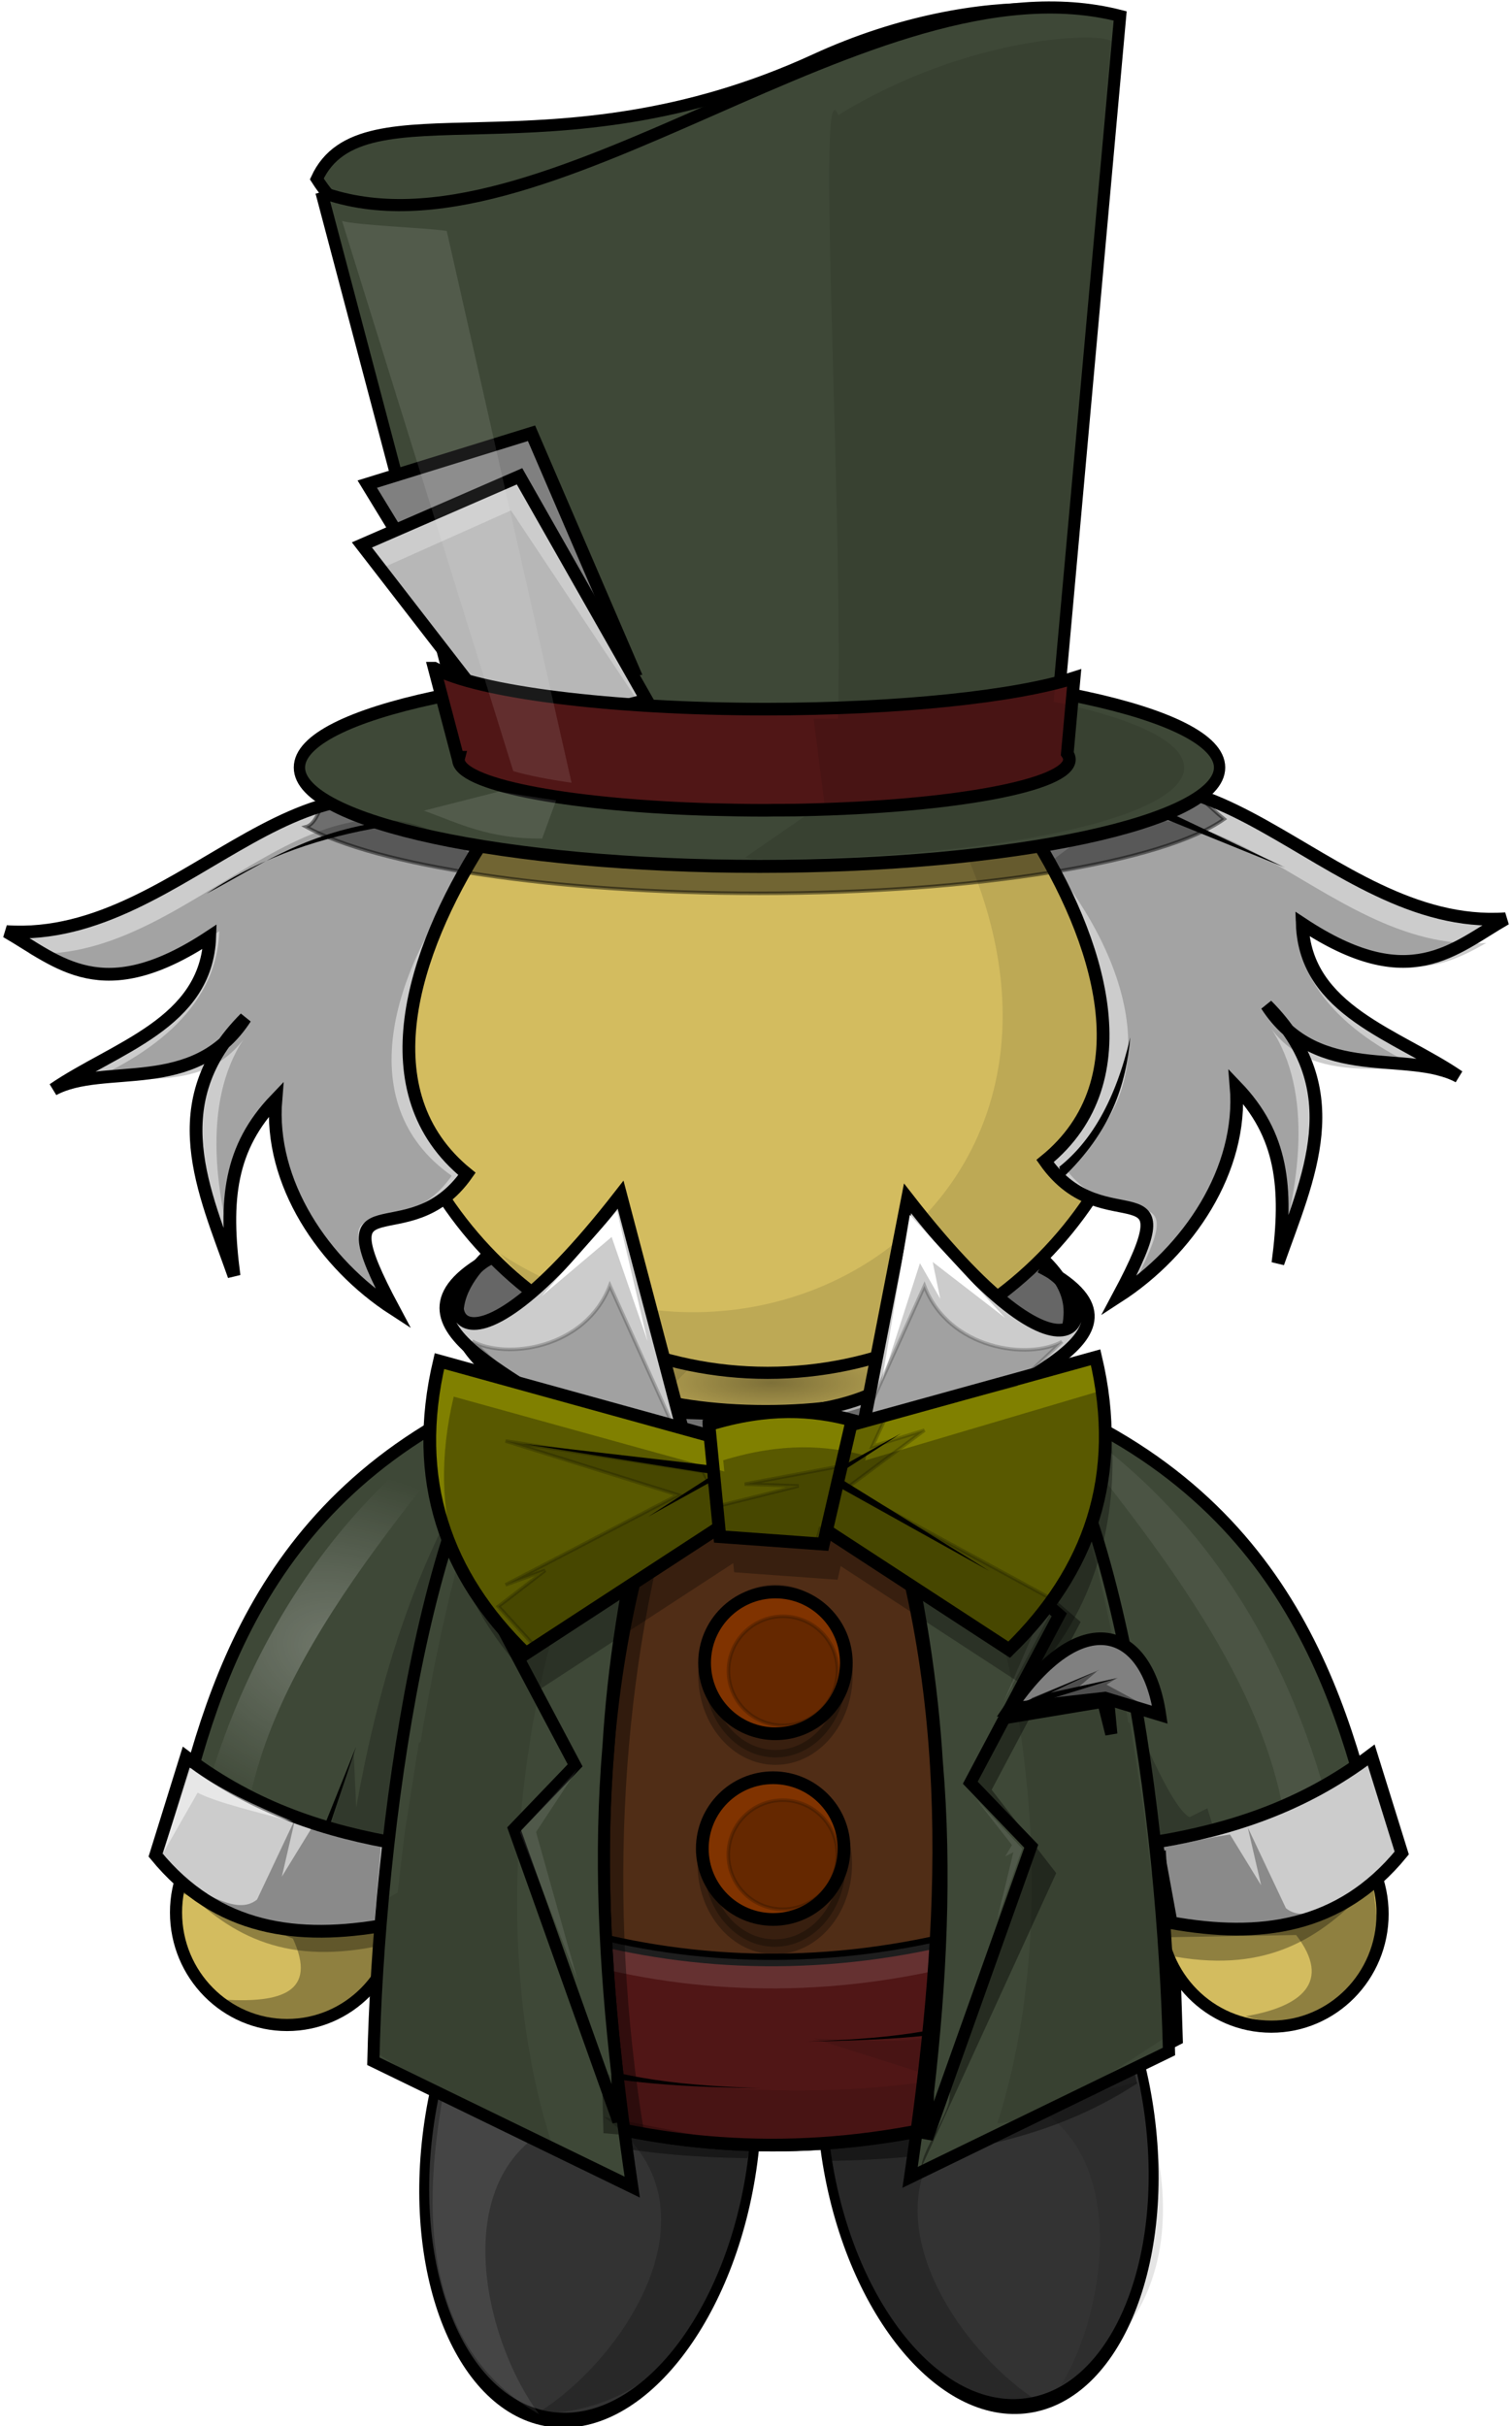 <?xml version="1.0" encoding="UTF-8" standalone="no"?>
<!-- Created with Inkscape (http://www.inkscape.org/) -->

<svg
   xmlns:dc="http://purl.org/dc/elements/1.1/"
   xmlns:cc="http://creativecommons.org/ns#"
   xmlns:rdf="http://www.w3.org/1999/02/22-rdf-syntax-ns#"
   xmlns:svg="http://www.w3.org/2000/svg"
   xmlns="http://www.w3.org/2000/svg"
   xmlns:xlink="http://www.w3.org/1999/xlink"
   xmlns:sodipodi="http://sodipodi.sourceforge.net/DTD/sodipodi-0.dtd"
   xmlns:inkscape="http://www.inkscape.org/namespaces/inkscape"
   width="424.801"
   height="681.55"
   id="svg8886"
   version="1.1"
   inkscape:version="0.48.3.1 r9886"
   sodipodi:docname="sombrerero_loco.svg"
   inkscape:export-filename="/home/vhzc/Docs/FOCA/public_html/personajes_y_oficios/novio_elegante.png"
   inkscape:export-xdpi="90"
   inkscape:export-ydpi="90">
  <title
     id="title10787">sombrerero loco</title>
  <defs
     id="defs8888">
    <linearGradient
       inkscape:collect="always"
       id="linearGradient5394">
      <stop
         style="stop-color:#000000;stop-opacity:1;"
         offset="0"
         id="stop5396" />
      <stop
         style="stop-color:#000000;stop-opacity:0;"
         offset="1"
         id="stop5398" />
    </linearGradient>
    <linearGradient
       inkscape:collect="always"
       id="linearGradient5324">
      <stop
         style="stop-color:#ffffff;stop-opacity:1;"
         offset="0"
         id="stop5326" />
      <stop
         style="stop-color:#ffffff;stop-opacity:0;"
         offset="1"
         id="stop5328" />
    </linearGradient>
    <linearGradient
       inkscape:collect="always"
       id="linearGradient4940">
      <stop
         style="stop-color:#ffffff;stop-opacity:1;"
         offset="0"
         id="stop4942" />
      <stop
         style="stop-color:#ffffff;stop-opacity:0;"
         offset="1"
         id="stop4944" />
    </linearGradient>
    <inkscape:perspective
       sodipodi:type="inkscape:persp3d"
       inkscape:vp_x="0 : 526.18109 : 1"
       inkscape:vp_y="0 : 1000 : 0"
       inkscape:vp_z="744.09448 : 526.18109 : 1"
       inkscape:persp3d-origin="372.04724 : 350.78739 : 1"
       id="perspective8894" />
    <inkscape:perspective
       id="perspective8782"
       inkscape:persp3d-origin="0.5 : 0.33333333 : 1"
       inkscape:vp_z="1 : 0.5 : 1"
       inkscape:vp_y="0 : 1000 : 0"
       inkscape:vp_x="0 : 0.5 : 1"
       sodipodi:type="inkscape:persp3d" />
    <radialGradient
       inkscape:collect="always"
       xlink:href="#linearGradient4940"
       id="radialGradient4946"
       cx="339.54"
       cy="382.564"
       fx="339.54"
       fy="382.564"
       r="42.797"
       gradientTransform="matrix(0.299,-1.135,1.599,0.421,-373.887,606.693)"
       gradientUnits="userSpaceOnUse" />
    <linearGradient
       inkscape:collect="always"
       id="linearGradient4940-7">
      <stop
         style="stop-color:#ffffff;stop-opacity:1;"
         offset="0"
         id="stop4942-3" />
      <stop
         style="stop-color:#ffffff;stop-opacity:0;"
         offset="1"
         id="stop4944-7" />
    </linearGradient>
    <radialGradient
       r="42.797"
       fy="382.564"
       fx="339.54"
       cy="382.564"
       cx="339.54"
       gradientTransform="matrix(0.299,-1.135,1.599,0.421,-670.63,294.919)"
       gradientUnits="userSpaceOnUse"
       id="radialGradient4963"
       xlink:href="#linearGradient4940-7"
       inkscape:collect="always" />
    <radialGradient
       inkscape:collect="always"
       xlink:href="#linearGradient4940-7"
       id="radialGradient4983"
       cx="177.679"
       cy="45.086"
       fx="177.679"
       fy="45.086"
       r="48.75"
       gradientTransform="matrix(0.486,-1.415,2.175,0.747,-6.761,262.91)"
       gradientUnits="userSpaceOnUse" />
    <radialGradient
       inkscape:collect="always"
       xlink:href="#linearGradient5324"
       id="radialGradient5332"
       cx="132.262"
       cy="147.793"
       fx="132.262"
       fy="147.793"
       r="28.849"
       gradientTransform="matrix(1.456,-0.262,0.267,1.483,153.853,-11.607)"
       gradientUnits="userSpaceOnUse" />
    <linearGradient
       inkscape:collect="always"
       id="linearGradient4940-75">
      <stop
         style="stop-color:#ffffff;stop-opacity:1;"
         offset="0"
         id="stop4942-7" />
      <stop
         style="stop-color:#ffffff;stop-opacity:0;"
         offset="1"
         id="stop4944-1" />
    </linearGradient>
    <radialGradient
       r="42.797"
       fy="382.564"
       fx="339.54"
       cy="382.564"
       cx="339.54"
       gradientTransform="matrix(0.299,-1.135,1.599,0.421,-670.63,294.919)"
       gradientUnits="userSpaceOnUse"
       id="radialGradient5408"
       xlink:href="#linearGradient4940-75"
       inkscape:collect="always" />
    <radialGradient
       inkscape:collect="always"
       xlink:href="#linearGradient4940-7"
       id="radialGradient10693"
       gradientUnits="userSpaceOnUse"
       gradientTransform="matrix(0.486,-1.415,2.175,0.747,255.178,300.765)"
       cx="177.679"
       cy="45.086"
       fx="177.679"
       fy="45.086"
       r="48.75" />
    <radialGradient
       inkscape:collect="always"
       xlink:href="#linearGradient5394"
       id="radialGradient9177"
       gradientUnits="userSpaceOnUse"
       gradientTransform="matrix(1,0,0,0.268,261.939,234.986)"
       cx="198.75"
       cy="269.391"
       fx="198.75"
       fy="269.391"
       r="57.844" />
    <radialGradient
       inkscape:collect="always"
       xlink:href="#linearGradient4940"
       id="radialGradient9217"
       gradientUnits="userSpaceOnUse"
       gradientTransform="matrix(0.299,-1.135,1.599,0.421,-373.887,606.693)"
       cx="339.54"
       cy="382.564"
       fx="339.54"
       fy="382.564"
       r="42.797" />
    <radialGradient
       inkscape:collect="always"
       xlink:href="#linearGradient4940"
       id="radialGradient10783"
       gradientUnits="userSpaceOnUse"
       gradientTransform="matrix(0.299,-1.135,1.599,0.421,-373.887,606.693)"
       cx="339.54"
       cy="382.564"
       fx="339.54"
       fy="382.564"
       r="42.797" />
    <radialGradient
       inkscape:collect="always"
       xlink:href="#linearGradient5394"
       id="radialGradient10785"
       gradientUnits="userSpaceOnUse"
       gradientTransform="matrix(1,0,0,0.268,261.939,234.986)"
       cx="198.75"
       cy="269.391"
       fx="198.75"
       fy="269.391"
       r="57.844" />
  </defs>
  <sodipodi:namedview
     id="base"
     pagecolor="#ffffff"
     bordercolor="#666666"
     borderopacity="1.0"
     inkscape:pageopacity="0.0"
     inkscape:pageshadow="2"
     inkscape:zoom="0.49497476"
     inkscape:cx="186.0745"
     inkscape:cy="350.25922"
     inkscape:document-units="px"
     inkscape:current-layer="g10684"
     showgrid="false"
     inkscape:window-width="1018"
     inkscape:window-height="702"
     inkscape:window-x="0"
     inkscape:window-y="48"
     inkscape:window-maximized="0"
     fit-margin-top="0.4"
     fit-margin-left="0"
     fit-margin-right="0"
     fit-margin-bottom="0" />
  <g
     inkscape:label="Capa 1"
     inkscape:groupmode="layer"
     id="layer1"
     transform="translate(-243.917,81.225)">
    <g
       id="g10684">
      <path
         sodipodi:nodetypes="cccccc"
         transform="translate(285.952,-8.327)"
         inkscape:connector-curvature="0"
         id="path10164"
         d="m 95.964,278.899 155.058,2.02 c 10.091,9.706 7.73,16.646 6.061,23.739 l -67.175,27.779 -61.619,0.505 C 102.243,317.601 70.09,303.327 95.964,278.899 z"
         style="color:#000000;fill:#666666;fill-opacity:1;fill-rule:nonzero;stroke:#000000;stroke-width:3.581px;stroke-linecap:butt;stroke-linejoin:miter;stroke-miterlimit:4;stroke-opacity:1;stroke-dasharray:none;stroke-dashoffset:0;marker:none;visibility:visible;display:inline;overflow:visible;enable-background:accumulate" />
      <path
         sodipodi:nodetypes="cscc"
         transform="translate(285.952,-8.327)"
         inkscape:connector-curvature="0"
         id="path9259"
         d="m 46.972,-22.631 c 12.736,-27.721 65.612,0.812 140.116,-33.464 47.667,-21.93 91.838,-14.525 82.327,-4.763 -76.789,21.226 -188.082,92.355 -222.443,38.227 z"
         style="color:#000000;fill:#3e4837;fill-opacity:1;fill-rule:nonzero;stroke:#000000;stroke-width:3.407px;stroke-linecap:butt;stroke-linejoin:miter;stroke-miterlimit:4;stroke-opacity:1;stroke-dasharray:none;stroke-dashoffset:0;marker:none;visibility:visible;display:inline;overflow:visible;enable-background:accumulate" />
      <path
         transform="matrix(-5.816,0.604,1.187,8.9,1537.822,-3651.263)"
         d="m 274.509,450.329 c 0,4.777 -3.505,8.649 -7.829,8.649 -4.324,0 -7.829,-3.872 -7.829,-8.649 0,-4.777 3.505,-8.649 7.829,-8.649 4.324,0 7.829,3.872 7.829,8.649 z"
         sodipodi:ry="8.6494312"
         sodipodi:rx="7.8286824"
         sodipodi:cy="450.3295"
         sodipodi:cx="266.68027"
         id="path6017-7-5-3-1-0-8-7-4-1-8-3-7-6-1-7-4-5"
         style="color:#000000;fill:#333333;fill-opacity:1;fill-rule:nonzero;stroke:#000000;stroke-width:0.47px;stroke-linecap:butt;stroke-linejoin:miter;stroke-miterlimit:4;stroke-opacity:1;stroke-dasharray:none;stroke-dashoffset:0;marker:none;visibility:visible;display:inline;overflow:visible;enable-background:accumulate"
         sodipodi:type="arc" />
      <path
         transform="matrix(5.816,0.604,-1.187,8.9,-606.683,-3647.416)"
         d="m 274.509,450.329 c 0,4.777 -3.505,8.649 -7.829,8.649 -4.324,0 -7.829,-3.872 -7.829,-8.649 0,-4.777 3.505,-8.649 7.829,-8.649 4.324,0 7.829,3.872 7.829,8.649 z"
         sodipodi:ry="8.6494312"
         sodipodi:rx="7.8286824"
         sodipodi:cy="450.3295"
         sodipodi:cx="266.68027"
         id="path6017-6-6-5-9-9-2-8-1-7-9-5-18-8-1-3-0"
         style="color:#000000;fill:#333333;fill-opacity:1;fill-rule:nonzero;stroke:#000000;stroke-width:0.47px;stroke-linecap:butt;stroke-linejoin:miter;stroke-miterlimit:4;stroke-opacity:1;stroke-dasharray:none;stroke-dashoffset:0;marker:none;visibility:visible;display:inline;overflow:visible;enable-background:accumulate"
         sodipodi:type="arc" />
      <path
         sodipodi:nodetypes="ccccc"
         id="path6139-9-4-9-6-9-3-1-0-9-2-3-7-7-3-6-4-0"
         d="m 561.963,498.012 c -30.314,12.574 -59.805,19.802 -88.214,20 l 2.5,7.857 c 31.86,-0.432 61.917,-5.243 87.143,-21.786 l -1.429,-6.072 z"
         style="opacity:0.409;color:#000000;fill:#000000;fill-opacity:1;fill-rule:nonzero;stroke:none;stroke-width:1px;marker:none;visibility:visible;display:inline;overflow:visible;enable-background:accumulate"
         inkscape:connector-curvature="0" />
      <path
         sodipodi:nodetypes="ccccc"
         id="rect5545-7-1-48-4-4-2-1-0-1-4-9-79-7-7-2-3"
         d="m 352.722,392.664 c 76.811,31.179 148.933,26.721 218.125,0 l 0,97.516 c -85.984,44.79 -158.577,34.122 -218.125,0 l 0,-97.516 z"
         style="color:#000000;fill:#cccccc;fill-opacity:1;fill-rule:nonzero;stroke:#000000;stroke-width:4px;stroke-linecap:butt;stroke-linejoin:miter;stroke-miterlimit:4;stroke-opacity:1;stroke-dasharray:none;stroke-dashoffset:0;marker:none;visibility:visible;display:inline;overflow:visible;enable-background:accumulate"
         inkscape:connector-curvature="0" />
      <path
         sodipodi:nodetypes="ccccc"
         id="path3059-3-0-7-6-2-3-7-8-2-2-9-2-2-7"
         d="m 364.502,390.118 -2.561,16.281 c 66.096,16.644 138.434,27.864 206.405,-3.332 -1.324,-6.178 -2.648,-11.73 -3.972,-17.248 l -199.872,4.298 z"
         style="color:#000000;fill:#cccccc;fill-opacity:1;fill-rule:nonzero;stroke:none;stroke-width:1px;marker:none;visibility:visible;display:inline;overflow:visible;enable-background:accumulate"
         inkscape:connector-curvature="0" />
      <path
         sodipodi:nodetypes="ccccccccccc"
         inkscape:connector-curvature="0"
         id="path6197-17-7-2-2-3-5-8-1-6-9-3-5-7-1-6-4-6"
         d="m 517.836,510.802 c -35.296,24.761 -5.073,69.073 19.281,83.562 -21.641,-0.653 -35.917,-10.629 -45.125,-24.594 -2.308,-3.7 -4.456,-7.708 -6.375,-12 -0.061,-0.146 -0.126,-0.291 -0.188,-0.438 -0.182,-0.435 -0.357,-0.874 -0.531,-1.312 l -0.062,-0.031 c -2.208,-5.181 -4.094,-10.745 -5.625,-16.594 l 0.719,-0.031 c -1.534,-7.171 -3.484,-13.412 -3.884,-20.388 z"
         style="opacity:0.21;color:#000000;fill:#000000;fill-opacity:1;fill-rule:nonzero;stroke:none;stroke-width:1px;marker:none;visibility:visible;display:inline;overflow:visible;enable-background:accumulate" />
      <path
         sodipodi:nodetypes="sscccccsss"
         id="path5403-1-1-6-9-22-2-0-9-6-8-2-2-2-1-6-4"
         d="m 462.591,279.209 c -60.357,0 -109.281,49.573 -109.281,110.719 0,1.48 0.037,2.94 0.094,4.406 -0.135,-0.055 -0.271,-0.101 -0.406,-0.156 l 0,97.5 c 59.548,34.122 135.454,44.79 221.438,0 l -2.97,-92.219 c 0.265,-3.147 0.406,-6.315 0.406,-9.531 0,-61.146 -48.924,-110.719 -109.281,-110.719 z"
         style="color:#000000;fill:#502d16;fill-opacity:1;fill-rule:nonzero;stroke:#000000;stroke-width:3.581px;stroke-linecap:butt;stroke-linejoin:miter;stroke-miterlimit:4;stroke-opacity:1;stroke-dasharray:none;stroke-dashoffset:0;marker:none;visibility:visible;display:inline;overflow:visible;enable-background:accumulate"
         inkscape:connector-curvature="0" />
      <path
         transform="matrix(0.833,0,0,1.893,296.646,-192.354)"
         d="m 259.104,258.981 c 0,5.3 -28.719,9.596 -64.145,9.596 -35.426,0 -64.145,-4.296 -64.145,-9.596 0,-5.3 28.719,-9.596 64.145,-9.596 35.426,0 64.145,4.296 64.145,9.596 z"
         sodipodi:ry="9.5964489"
         sodipodi:rx="64.144684"
         sodipodi:cy="258.98141"
         sodipodi:cx="194.95944"
         id="path4486-3"
         style="color:#000000;fill:#d3bc5f;fill-opacity:1;fill-rule:nonzero;stroke:#000000;stroke-width:2.713px;stroke-linecap:butt;stroke-linejoin:miter;stroke-miterlimit:4;stroke-opacity:1;stroke-dasharray:none;stroke-dashoffset:0;marker:none;visibility:visible;display:inline;overflow:visible;enable-background:accumulate"
         sodipodi:type="arc" />
      <path
         d="m 311.429,356.416 c 0,15.286 -12.232,27.679 -27.321,27.679 -15.089,0 -27.321,-12.392 -27.321,-27.679 0,-15.286 12.232,-27.679 27.321,-27.679 15.089,0 27.321,12.392 27.321,27.679 z"
         sodipodi:ry="27.678572"
         sodipodi:rx="27.321428"
         sodipodi:cy="356.41592"
         sodipodi:cx="284.10715"
         id="path5403-8-7-2-3-7-7-1-4-9-5-8-2-2-1-8-4"
         style="color:#000000;fill:#d3bc5f;fill-opacity:1;fill-rule:nonzero;stroke:#000000;stroke-width:2.982px;stroke-linecap:butt;stroke-linejoin:miter;stroke-miterlimit:4;stroke-opacity:1;stroke-dasharray:none;stroke-dashoffset:0;marker:none;visibility:visible;display:inline;overflow:visible;enable-background:accumulate"
         sodipodi:type="arc"
         transform="matrix(1.142,0,0,1.142,0.118,49.039)" />
      <path
         id="path5614-3-8-8-8-3-1-0-1-6-4-9-9-7-3-2"
         d="m 385.251,309.668 c -71.015,30.321 -83.648,89.976 -93.562,131.062 16.186,16.297 37.89,19.391 63.594,12.844 5.416,-46.835 11.423,-93.665 31.938,-140.5 l -1.969,-3.406 z"
         style="color:#000000;fill:#3e4837;fill-opacity:1;fill-rule:nonzero;stroke:#000000;stroke-width:3.407px;stroke-linecap:butt;stroke-linejoin:miter;stroke-miterlimit:4;stroke-opacity:1;stroke-dasharray:none;stroke-dashoffset:0;marker:none;visibility:visible;display:inline;overflow:visible;enable-background:accumulate"
         inkscape:connector-curvature="0" />
      <path
         transform="matrix(4,0,0,4,-676.869,-1231.927)"
         d="m 311.429,356.416 c 0,15.286 -12.232,27.679 -27.321,27.679 -15.089,0 -27.321,-12.392 -27.321,-27.679 0,-15.286 12.232,-27.679 27.321,-27.679 15.089,0 27.321,12.392 27.321,27.679 z"
         sodipodi:ry="27.678572"
         sodipodi:rx="27.321428"
         sodipodi:cy="356.41592"
         sodipodi:cx="284.10715"
         id="path5403-5-2-3-2-8-5-6-9-3-4-6-6-0-8-6"
         style="color:#000000;fill:#d3bc5f;fill-opacity:1;fill-rule:nonzero;stroke:#000000;stroke-width:0.852px;stroke-linecap:butt;stroke-linejoin:miter;stroke-miterlimit:4;stroke-opacity:1;stroke-dasharray:none;stroke-dashoffset:0;marker:none;visibility:visible;display:inline;overflow:visible;enable-background:accumulate"
         sodipodi:type="arc" />
      <path
         sodipodi:nodetypes="cccccccccc"
         inkscape:connector-curvature="0"
         id="path9907"
         d="m 379.084,155.859 c -47.252,-40.661 -82.087,28.165 -133.377,24.632 14.707,8.435 26.939,21.405 57.143,1.429 -0.846,24.48 -26.73,31.122 -43.969,42.929 14.286,-7.72 39.683,2.028 53.969,-20.072 -23.727,23.81 -11.544,48.629 -3.174,72.439 -2.842,-21.421 -1.208,-36.058 11.745,-49.582 -1.955,23.433 13.494,46.245 33.06,58.918 -20.848,-39.041 3.84,-14.007 20.634,-37.992 -28.086,-22.818 -15.334,-62.172 3.969,-92.701 z"
         style="color:#000000;fill:#cccccc;fill-opacity:1;fill-rule:nonzero;stroke:#000000;stroke-width:3.581px;stroke-linecap:butt;stroke-linejoin:miter;stroke-miterlimit:4;stroke-opacity:1;stroke-dasharray:none;stroke-dashoffset:0;marker:none;visibility:visible;display:inline;overflow:visible;enable-background:accumulate" />
      <path
         sodipodi:nodetypes="cccc"
         id="path4675-4-4-9-6-6-0-8-7-1-1-9-6-5"
         d="m 457.278,82.403 c 150.895,138.478 17.782,247.762 -72.857,188.571 57.613,64.642 147.988,29.974 176.306,-36.378 38.916,-74.504 -44.085,-158.511 -103.449,-152.194 z"
         style="opacity:0.103;color:#000000;fill:#000000;fill-opacity:1;fill-rule:nonzero;stroke:none;stroke-width:1px;marker:none;visibility:visible;display:inline;overflow:visible;enable-background:accumulate"
         inkscape:connector-curvature="0" />
      <path
         sodipodi:nodetypes="ccccccc"
         id="path6893-1-9-3-4-6-5-0-7-1-5-3-3-7-8-2"
         d="m 295.403,450.764 30.81,12.627 c 6.976,15.164 -3.424,18.064 -19.193,17.172 22.41,13.132 35.056,5.654 45.457,-6.566 0.8,-8.379 5.24,-21.238 -2.02,-19.698 -18.856,7.678 -37.712,-2.838 -56.568,-9.091 l 1.515,5.556 z"
         style="opacity:0.322;color:#000000;fill:#000000;fill-opacity:1;fill-rule:nonzero;stroke:none;stroke-width:1px;marker:none;visibility:visible;display:inline;overflow:visible;enable-background:accumulate"
         inkscape:connector-curvature="0" />
      <path
         sodipodi:nodetypes="ccccccc"
         id="path4861-3-7"
         d="m 380.845,312.214 3.575,4.655 c -10.782,34.99 -26.928,100.284 -30.992,135.273 l -24.062,3.062 13.911,-44.308 0.714,15.714 c 14.812,-83.115 41.016,-95.94 36.854,-114.398 z"
         style="opacity:0.21;color:#000000;fill:#000000;fill-opacity:1;fill-rule:nonzero;stroke:none;stroke-width:1px;marker:none;visibility:visible;display:inline;overflow:visible;enable-background:accumulate"
         inkscape:connector-curvature="0" />
      <path
         sodipodi:nodetypes="cccc"
         id="path6260-6-1-8-3-2-8-6-1-5-3-9-9-1-3-1"
         d="m 382.338,311.775 c -35.268,44.173 -75.6,90.822 -69.672,141.578 -9.442,-4.27 -10.394,-4.476 -15.923,-9.398 8.43,-45.582 32.635,-99.561 85.595,-132.18 z"
         style="opacity:0.266;color:#000000;fill:url(#radialGradient10783);fill-opacity:1;fill-rule:nonzero;stroke:none;stroke-width:1px;marker:none;visibility:visible;display:inline;overflow:visible;enable-background:accumulate"
         inkscape:connector-curvature="0" />
      <path
         inkscape:connector-curvature="0"
         sodipodi:nodetypes="ccccc"
         id="path11339-0-4-1-6"
         d="m 356.589,436.873 -4.152,22.672 c -24.758,4.433 -47.428,1.632 -64.78,-19.583 l 8.573,-27.541 c 19.438,14.665 39.75,20.975 60.36,24.452 z"
         style="color:#000000;fill:#cccccc;fill-opacity:1;fill-rule:nonzero;stroke:#000000;stroke-width:3.581px;stroke-linecap:butt;stroke-linejoin:miter;stroke-miterlimit:4;stroke-opacity:1;stroke-dasharray:none;stroke-dashoffset:0;marker:none;visibility:visible;display:inline;overflow:visible;enable-background:accumulate" />
      <g
         transform="translate(-2,0)"
         id="g4380">
        <g
           id="g7252-6-9-4-2-1-9-6-4-4-1-2-3"
           transform="matrix(4,0,0,4,-1004.799,-4321.013)">
          <path
             d="m 311.429,356.416 c 0,15.286 -12.232,27.679 -27.321,27.679 -15.089,0 -27.321,-12.392 -27.321,-27.679 0,-15.286 12.232,-27.679 27.321,-27.679 15.089,0 27.321,12.392 27.321,27.679 z"
             sodipodi:ry="27.678572"
             sodipodi:rx="27.321428"
             sodipodi:cy="356.41592"
             sodipodi:cx="284.10715"
             id="path5403-8-9-1-0-74-3-3-8-6-5-8-1-7-78-5-8-0"
             style="color:#000000;fill:#d3bc5f;fill-opacity:1;fill-rule:nonzero;stroke:#000000;stroke-width:2.982px;stroke-linecap:butt;stroke-linejoin:miter;stroke-miterlimit:4;stroke-opacity:1;stroke-dasharray:none;stroke-dashoffset:0;marker:none;visibility:visible;display:inline;overflow:visible;enable-background:accumulate"
             sodipodi:type="arc"
             transform="matrix(0.286,0,0,0.286,320.72,1092.437)" />
          <g
             id="g7249-2-1-1-7-9-4-0-8-4-9-8-3">
            <path
               inkscape:connector-curvature="0"
               style="opacity:0.322;color:#000000;fill:#000000;fill-opacity:1;fill-rule:nonzero;stroke:none;stroke-width:1px;marker:none;visibility:visible;display:inline;overflow:visible;enable-background:accumulate"
               d="m 394.433,1196.012 9.284,-0.16 c 2.546,3.306 0.352,5.04 -3.54,5.702 6.194,1.95 7.564,-1.583 9.416,-5.141 l -0.498,-4.263 c -4.167,2.923 -9.326,1.547 -14.27,1.076 -0.596,1.86 -0.262,1.86 -0.392,2.787 z"
               id="path6893-5-9-7-1-0-9-0-5-7-8-6-4-5-7-9-2"
               sodipodi:nodetypes="ccccccc" />
          </g>
        </g>
        <path
           inkscape:connector-curvature="0"
           style="color:#000000;fill:#3e4837;fill-opacity:1;fill-rule:nonzero;stroke:#000000;stroke-width:3.407px;stroke-linecap:butt;stroke-linejoin:miter;stroke-miterlimit:4;stroke-opacity:1;stroke-dasharray:none;stroke-dashoffset:0;marker:none;visibility:visible;display:inline;overflow:visible;enable-background:accumulate"
           d="m 536.685,311.43 c 74.828,29.713 87.745,90.951 97.857,132.857 -16.186,16.297 -37.867,19.404 -63.571,12.857 -5.617,-48.571 -11.877,-97.143 -34.286,-145.714 z"
           id="path5614-3-8-8-8-3-1-0-1-6-4-9-9-5-7-8-7"
           sodipodi:nodetypes="cccc" />
        <path
           inkscape:connector-curvature="0"
           style="opacity:0.21;color:#000000;fill:#000000;fill-opacity:1;fill-rule:nonzero;stroke:none;stroke-width:1px;marker:none;visibility:visible;display:inline;overflow:visible;enable-background:accumulate"
           d="m 543.272,314.895 -3.575,4.655 c 10.782,34.99 26.928,100.284 30.992,135.273 l 24.062,3.062 -9.625,-31.094 -5,2.5 c -9.386,-4.702 -38.68,-83.342 -36.854,-114.398 z"
           id="path4861-3"
           sodipodi:nodetypes="ccccccc" />
        <path
           inkscape:connector-curvature="0"
           style="opacity:0.068;color:#000000;fill:#ffffff;fill-opacity:1;fill-rule:nonzero;stroke:none;stroke-width:1px;marker:none;visibility:visible;display:inline;overflow:visible;enable-background:accumulate"
           d="m 540.065,314.218 c 35.267,44.174 73.337,90.651 67.409,141.407 7.808,1.288 10.491,-5.434 16.02,-10.357 -8.43,-45.582 -30.47,-98.431 -83.429,-131.05 z"
           id="path6260-4-2-2-5-5-8-4-8-7-3-0-36-6-6-3-7"
           sodipodi:nodetypes="cccc" />
        <path
           style="color:#000000;fill:#cccccc;fill-opacity:1;fill-rule:nonzero;stroke:#000000;stroke-width:3.581px;stroke-linecap:butt;stroke-linejoin:miter;stroke-miterlimit:4;stroke-opacity:1;stroke-dasharray:none;stroke-dashoffset:0;marker:none;visibility:visible;display:inline;overflow:visible;enable-background:accumulate"
           d="m 570.806,436.267 4.152,22.672 c 24.758,4.433 47.428,1.632 64.78,-19.583 l -8.573,-27.541 c -19.438,14.665 -39.75,20.975 -60.36,24.452 z"
           id="path11339-0-4-1-6-6"
           sodipodi:nodetypes="ccccc"
           inkscape:connector-curvature="0" />
      </g>
      <path
         sodipodi:nodetypes="ccccc"
         id="path6139-9-4-9-6-9-3-1-0-9-2-3-7-7-3-6-4-0-8"
         d="m 368.189,497.226 c 30.314,12.574 59.805,19.802 88.214,20 l -2.5,7.857 c -31.86,-0.432 -61.917,-5.243 -87.143,-21.786 l 1.429,-6.072 z"
         style="opacity:0.409;color:#000000;fill:#000000;fill-opacity:1;fill-rule:nonzero;stroke:none;stroke-width:1px;marker:none;visibility:visible;display:inline;overflow:visible;enable-background:accumulate"
         inkscape:connector-curvature="0" />
      <path
         inkscape:connector-curvature="0"
         id="path5403-1-1-6-9-22-2-0-9-6-8-2-2-2-1-6-4-6"
         d="m 353.001,439.668 0,52 c 58.376,34.122 135.759,44.79 220.05,0 l -3.217,-50.312 c -83.043,42.831 -159.201,32 -216.833,-1.688 z"
         style="color:#000000;fill:#501616;fill-opacity:1;fill-rule:nonzero;stroke:#000000;stroke-width:3.546px;stroke-linecap:butt;stroke-linejoin:miter;stroke-miterlimit:4;stroke-opacity:1;stroke-dasharray:none;stroke-dashoffset:0;marker:none;visibility:visible;display:inline;overflow:visible;enable-background:accumulate" />
      <path
         transform="matrix(3.097,0,0,3.611,-162.228,-1042.201)"
         d="m 207.857,411.157 c 0,3.55 -2.878,6.429 -6.429,6.429 -3.55,0 -6.429,-2.878 -6.429,-6.429 0,-3.55 2.878,-6.429 6.429,-6.429 3.55,0 6.429,2.878 6.429,6.429 z"
         sodipodi:ry="6.4285712"
         sodipodi:rx="6.4285712"
         sodipodi:cy="411.15701"
         sodipodi:cx="201.42857"
         id="path5147-5-7-3"
         style="opacity:0.304;color:#000000;fill:#000000;fill-opacity:1;fill-rule:nonzero;stroke:#000000;stroke-width:1.156px;stroke-linecap:butt;stroke-linejoin:miter;stroke-miterlimit:4;stroke-opacity:1;stroke-dasharray:none;stroke-dashoffset:0;marker:none;visibility:visible;display:inline;overflow:visible;enable-background:accumulate"
         sodipodi:type="arc" />
      <path
         id="path5403-1-1-6-9-22-2-0-9-6-8-2-2-2-1-6-4-6-2"
         d="m 353.001,439.668 0,8 c 57.633,33.688 133.801,44.519 216.844,1.688 l 2.719,42.562 c 0.165,-0.087 0.335,-0.163 0.5,-0.25 l -3.219,-50.312 c -83.043,42.831 -159.211,32 -216.844,-1.688 z"
         style="opacity:0.121;color:#000000;fill:#ffffff;fill-opacity:1;fill-rule:nonzero;stroke:none;stroke-width:3.546px;marker:none;visibility:visible;display:inline;overflow:visible;enable-background:accumulate"
         inkscape:connector-curvature="0" />
      <path
         sodipodi:nodetypes="cccc"
         inkscape:connector-curvature="0"
         id="path5246-8"
         d="m 399.606,495.324 c 18.52,7.992 38.237,9.403 58.084,10.102 -20.092,-0.316 -39.982,-1.103 -58.084,-6.061 z"
         style="fill:#000000;stroke:none" />
      <path
         sodipodi:nodetypes="cccc"
         id="path6197-8-5-3-6-7-4-8-4-5-6-0-8-1-2-2-6-4-1"
         d="m 395.432,597.044 c -16.993,-22.678 -28.046,-75.174 14.023,-84.614 l -40.363,-8.914 c -4.262,23.117 -11.948,71.917 26.34,93.528 z"
         style="opacity:0.087;color:#000000;fill:#ffffff;fill-opacity:1;fill-rule:nonzero;stroke:none;stroke-width:1px;marker:none;visibility:visible;display:inline;overflow:visible;enable-background:accumulate"
         inkscape:connector-curvature="0" />
      <path
         sodipodi:nodetypes="ccccc"
         inkscape:connector-curvature="0"
         id="path4218"
         d="m 429.624,337.243 c -22.518,66.489 -17.544,131.361 -8.081,195.97 L 348.812,497.857 c 1.503,-64.313 14.352,-164.487 46.467,-194.707 z"
         style="color:#000000;fill:#3e4837;fill-opacity:1;fill-rule:nonzero;stroke:#000000;stroke-width:3.407px;stroke-linecap:butt;stroke-linejoin:miter;stroke-miterlimit:4;stroke-opacity:1;stroke-dasharray:none;stroke-dashoffset:0;marker:none;visibility:visible;display:inline;overflow:visible;enable-background:accumulate" />
      <path
         sodipodi:nodetypes="ccccc"
         inkscape:connector-curvature="0"
         id="path4606"
         d="m 426.046,325.441 c 22.172,14.021 44.912,11.848 68.036,-1.25 l -3.393,-14.643 c -17.802,8.586 -39.368,6.414 -60.357,5.893 z"
         style="color:#000000;fill:#cccccc;fill-opacity:1;fill-rule:nonzero;stroke:#000000;stroke-width:3.581px;stroke-linecap:butt;stroke-linejoin:miter;stroke-miterlimit:4;stroke-opacity:1;stroke-dasharray:none;stroke-dashoffset:0;marker:none;visibility:visible;display:inline;overflow:visible;enable-background:accumulate" />
      <path
         sodipodi:nodetypes="ccccc"
         inkscape:connector-curvature="0"
         id="path5600"
         d="m 435.18,332.697 c -16.551,53.328 -21.215,120.522 -10.102,186.373 l -11.617,-1.01 c -1.889,-61.794 0.374,-122.896 6.566,-183.343 z"
         style="opacity:0.391;color:#000000;fill:#000000;fill-opacity:1;fill-rule:nonzero;stroke:none;stroke-width:1px;marker:none;visibility:visible;display:inline;overflow:visible;enable-background:accumulate" />
      <path
         id="path4218-2"
         d="m 423.033,330.699 -42.531,36.875 25,47.156 -17.125,17.844 29.281,82.156 c -0.017,-4.496 -0.137,-8.873 -0.281,-13.188 -3.502,-30.695 -5.127,-61.506 -2.469,-92.562 1.29,-21.023 4.666,-45.008 11.906,-74.531 l -3.781,-3.75 z"
         style="color:#000000;fill:#3e4837;fill-opacity:1;fill-rule:nonzero;stroke:#000000;stroke-width:3.407px;stroke-linecap:butt;stroke-linejoin:miter;stroke-miterlimit:4;stroke-opacity:1;stroke-dasharray:none;stroke-dashoffset:0;marker:none;visibility:visible;display:inline;overflow:visible;enable-background:accumulate"
         inkscape:connector-curvature="0" />
      <path
         transform="matrix(3.097,0,0,3.611,-162.042,-1095.401)"
         d="m 207.857,411.157 c 0,3.55 -2.878,6.429 -6.429,6.429 -3.55,0 -6.429,-2.878 -6.429,-6.429 0,-3.55 2.878,-6.429 6.429,-6.429 3.55,0 6.429,2.878 6.429,6.429 z"
         sodipodi:ry="6.4285712"
         sodipodi:rx="6.4285712"
         sodipodi:cy="411.15701"
         sodipodi:cx="201.42857"
         id="path5147-5-7"
         style="opacity:0.304;color:#000000;fill:#000000;fill-opacity:1;fill-rule:nonzero;stroke:#000000;stroke-width:1.156px;stroke-linecap:butt;stroke-linejoin:miter;stroke-miterlimit:4;stroke-opacity:1;stroke-dasharray:none;stroke-dashoffset:0;marker:none;visibility:visible;display:inline;overflow:visible;enable-background:accumulate"
         sodipodi:type="arc" />
      <path
         sodipodi:nodetypes="ccccc"
         inkscape:connector-curvature="0"
         id="path4181-7"
         d="m 408.439,298.726 c 14.426,9.145 27.532,14.055 46.717,18.441 -16.498,8.001 -37.125,39.033 -42.431,52.63 l -15,-63.571 z"
         style="opacity:0.391;color:#000000;fill:#000000;fill-opacity:1;fill-rule:nonzero;stroke:none;stroke-width:1px;marker:none;visibility:visible;display:inline;overflow:visible;enable-background:accumulate" />
      <path
         sodipodi:nodetypes="ccccccccccc"
         inkscape:connector-curvature="0"
         id="path6197-17-7-2-2-3-5-8-1-6-9-3-5-7-1-6-4"
         d="m 413.564,513.511 c 35.296,24.761 5.073,69.073 -19.281,83.562 21.641,-0.653 35.917,-10.629 45.125,-24.594 2.308,-3.7 4.456,-7.708 6.375,-12 0.061,-0.146 0.126,-0.291 0.188,-0.438 0.182,-0.435 0.357,-0.874 0.531,-1.312 l 0.062,-0.031 c 2.208,-5.181 4.094,-10.745 5.625,-16.594 l -0.719,-0.031 c 1.534,-7.171 3.484,-13.412 3.884,-20.388 z"
         style="opacity:0.21;color:#000000;fill:#000000;fill-opacity:1;fill-rule:nonzero;stroke:none;stroke-width:1px;marker:none;visibility:visible;display:inline;overflow:visible;enable-background:accumulate" />
      <path
         id="path6197-8-2-6-8-5-2-0-3-0-7-2-8-2-0-2-1-9"
         d="m 563.466,503.615 -28.25,7.281 c 25.543,14.893 19.468,57.08 6.875,77.875 34.583,-19.791 32.351,-55.702 21.375,-85.156 z"
         style="opacity:0.103;color:#000000;fill:#000000;fill-opacity:1;fill-rule:nonzero;stroke:none;stroke-width:1px;marker:none;visibility:visible;display:inline;overflow:visible;enable-background:accumulate"
         inkscape:connector-curvature="0" />
      <path
         sodipodi:nodetypes="cccc"
         inkscape:connector-curvature="0"
         id="path5246"
         d="m 528.619,482.2 c -18.52,7.992 -38.237,9.403 -58.084,10.102 20.092,-0.316 39.982,-1.103 58.084,-6.061 z"
         style="fill:#000000;stroke:none" />
      <path
         sodipodi:nodetypes="cccccccc"
         inkscape:connector-curvature="0"
         id="path5404"
         d="m 508.724,490.084 c -8.513,3.284 -23.125,1.69 -36.071,1.429 l 36.071,11.429 c -33.208,5.265 -65.119,3.393 -96.429,-1.786 l 5.357,15.357 c 27.384,3.916 55.36,5.464 84.643,1.786 l 10,-16.429 z"
         style="opacity:0.103;color:#000000;fill:#000000;fill-opacity:1;fill-rule:nonzero;stroke:none;stroke-width:1px;marker:none;visibility:visible;display:inline;overflow:visible;enable-background:accumulate" />
      <path
         sodipodi:nodetypes="ccccc"
         inkscape:connector-curvature="0"
         id="path4218-9"
         d="m 491.533,334.502 c 22.518,66.489 17.544,131.361 8.081,195.97 l 72.731,-35.355 C 570.841,430.803 557.993,330.63 525.878,300.41 z"
         style="color:#000000;fill:#3e4837;fill-opacity:1;fill-rule:nonzero;stroke:#000000;stroke-width:3.407px;stroke-linecap:butt;stroke-linejoin:miter;stroke-miterlimit:4;stroke-opacity:1;stroke-dasharray:none;stroke-dashoffset:0;marker:none;visibility:visible;display:inline;overflow:visible;enable-background:accumulate" />
      <path
         sodipodi:nodetypes="ccccccccc"
         id="path4218-2-5-1"
         d="m 504.992,337.568 42.531,36.875 -25,47.156 18.135,23.4 -37.868,82.661 c 0.017,-4.496 7.713,-14.934 7.857,-19.248 3.502,-30.695 5.127,-61.506 2.469,-92.562 -1.29,-21.023 -4.666,-45.008 -11.906,-74.531 z"
         style="opacity:0.391;color:#000000;fill:#000000;fill-opacity:1;fill-rule:nonzero;stroke:none;stroke-width:1px;marker:none;visibility:visible;display:inline;overflow:visible;enable-background:accumulate"
         inkscape:connector-curvature="0" />
      <path
         id="path4218-2-5"
         d="m 498.992,335.568 42.531,36.875 -25,47.156 17.125,17.844 -29.281,82.156 c 0.017,-4.496 0.137,-8.873 0.281,-13.188 3.502,-30.695 5.127,-61.506 2.469,-92.562 -1.29,-21.023 -4.666,-45.008 -11.906,-74.531 l 3.781,-3.75 z"
         style="color:#000000;fill:#3e4837;fill-opacity:1;fill-rule:nonzero;stroke:#000000;stroke-width:3.407px;stroke-linecap:butt;stroke-linejoin:miter;stroke-miterlimit:4;stroke-opacity:1;stroke-dasharray:none;stroke-dashoffset:0;marker:none;visibility:visible;display:inline;overflow:visible;enable-background:accumulate"
         inkscape:connector-curvature="0" />
      <path
         sodipodi:nodetypes="ccccc"
         inkscape:connector-curvature="0"
         id="path4181-3-8"
         d="m 522.939,294.941 c -14.426,9.145 -26.886,17.399 -46.071,21.786 16.498,8.001 32.551,29.974 37.857,43.571 l 18.571,-58.214 z"
         style="opacity:0.391;color:#000000;fill:#000000;fill-opacity:1;fill-rule:nonzero;stroke:none;stroke-width:1px;marker:none;visibility:visible;display:inline;overflow:visible;enable-background:accumulate" />
      <path
         sodipodi:nodetypes="ccccc"
         inkscape:connector-curvature="0"
         id="path5391"
         d="m 289.439,439.905 10,-17.5 c 5.225,2.738 16.801,5.476 26.964,8.214 -10.626,-4.568 -21.105,-9.21 -28.929,-15.179 z"
         style="opacity:0.522;color:#000000;fill:#ffffff;fill-opacity:1;fill-rule:nonzero;stroke:none;stroke-width:1px;marker:none;visibility:visible;display:inline;overflow:visible;enable-background:accumulate" />
      <path
         sodipodi:nodetypes="cccccccccccc"
         inkscape:connector-curvature="0"
         id="path5951-5-5-3-3-9-3-0-9-9-1-7-7-4-8-5"
         d="m 410.513,293.947 c -9.119,5.813 -18.581,11.282 -23.793,21.002 -12.094,29.413 -19.21,60.959 -24.656,93.219 l -0.469,0.188 -3.969,25.281 -1.844,15.625 -0.156,1.188 -2.625,1.531 -2.5,43.973 c 26.277,16.963 35.384,23.835 48.353,24.848 -24.876,-77.993 1.801,-185.065 39.879,-218.57 z"
         style="opacity:0.103;color:#000000;fill:#000000;fill-opacity:1;fill-rule:nonzero;stroke:none;stroke-width:1px;marker:none;visibility:visible;display:inline;overflow:visible;enable-background:accumulate" />
      <path
         id="path4486"
         d="m 510.439,291.73 c -15.196,8.112 -32.505,12.719 -50.875,12.719 -17.894,0 -34.78,-4.37 -49.688,-12.094 -4.488,2.922 -7.031,6.28 -7.031,9.844 0,11.356 25.894,20.562 57.844,20.562 31.95,0 57.844,-9.207 57.844,-20.562 0,-3.83 -2.962,-7.398 -8.094,-10.469 z"
         style="opacity:0.406;color:#000000;fill:url(#radialGradient10785);fill-opacity:1;fill-rule:nonzero;stroke:none;stroke-width:0.846px;marker:none;visibility:visible;display:inline;overflow:visible;enable-background:accumulate"
         inkscape:connector-curvature="0" />
      <path
         id="path5951-5-5-3-3-9-3-0-9-9-1-7-7-4-8-5-9"
         d="m 514.283,289.605 c -8.067,4.736 -16.798,8.467 -26,11 35.883,37.251 59.831,139.481 35.844,214.688 12.969,-1.013 22.067,-7.881 48.344,-24.844 l -2.5,-43.969 -2.625,-1.531 -0.156,-1.188 -1.844,-15.625 -3.969,-25.281 -0.469,-0.188 c -5.446,-32.26 -12.562,-63.806 -24.656,-93.219 -4.866,-9.076 -13.43,-14.44 -21.969,-19.844 z"
         style="opacity:0.103;color:#000000;fill:#000000;fill-opacity:1;fill-rule:nonzero;stroke:none;stroke-width:1px;marker:none;visibility:visible;display:inline;overflow:visible;enable-background:accumulate"
         inkscape:connector-curvature="0" />
      <path
         inkscape:connector-curvature="0"
         id="path4481"
         d="m 526.599,401.387 28.537,-6.061 1.01,10.607 -2.273,-9.091 z"
         style="color:#000000;fill:#333333;fill-opacity:1;fill-rule:nonzero;stroke:#000000;stroke-width:3.407px;stroke-linecap:butt;stroke-linejoin:miter;stroke-miterlimit:4;stroke-opacity:1;stroke-dasharray:none;stroke-dashoffset:0;marker:none;visibility:visible;display:inline;overflow:visible;enable-background:accumulate" />
      <path
         sodipodi:nodetypes="cccc"
         inkscape:connector-curvature="0"
         id="path4683"
         d="m 527.609,398.862 c 20.198,-29.748 38.536,-23.047 42.174,1.641 l -15.405,-4.672 z"
         style="color:#000000;fill:#808080;fill-opacity:1;fill-rule:nonzero;stroke:#000000;stroke-width:3.546px;stroke-linecap:butt;stroke-linejoin:miter;stroke-miterlimit:4;stroke-opacity:1;stroke-dasharray:none;stroke-dashoffset:0;marker:none;visibility:visible;display:inline;overflow:visible;enable-background:accumulate" />
      <path
         inkscape:connector-curvature="0"
         id="path4702"
         d="m 531.776,396.842 21.087,-8.965 -13.763,6.44 18.94,-4.167 -23.991,7.45 z"
         style="color:#000000;fill:#000000;fill-opacity:1;fill-rule:nonzero;stroke:none;stroke-width:1px;marker:none;visibility:visible;display:inline;overflow:visible;enable-background:accumulate" />
      <path
         sodipodi:nodetypes="cccccccccc"
         inkscape:connector-curvature="0"
         id="path9907-7"
         d="m 533.55,152.255 c 47.252,-40.661 82.087,28.165 133.377,24.632 -14.707,8.435 -26.939,21.405 -57.143,1.429 0.846,24.48 26.73,31.122 43.969,42.929 -14.286,-7.72 -39.683,2.028 -53.969,-20.072 23.727,23.81 11.544,48.629 3.174,72.439 2.842,-21.421 1.208,-36.058 -11.745,-49.582 1.955,23.433 -13.494,46.245 -33.06,58.918 20.848,-39.041 -3.84,-14.007 -20.634,-37.992 28.086,-22.818 15.334,-62.172 -3.969,-92.701 z"
         style="color:#000000;fill:#cccccc;fill-opacity:1;fill-rule:nonzero;stroke:#000000;stroke-width:3.581px;stroke-linecap:butt;stroke-linejoin:miter;stroke-miterlimit:4;stroke-opacity:1;stroke-dasharray:none;stroke-dashoffset:0;marker:none;visibility:visible;display:inline;overflow:visible;enable-background:accumulate" />
      <path
         sodipodi:nodetypes="scccscccs"
         inkscape:connector-curvature="0"
         id="path9907-3"
         d="m 457.141,111.073 c -27.461,0 -53.008,1.755 -74.418,4.754 -11.126,10.066 -20.325,22.264 -26.941,35.987 -19.835,-45.028 -17.445,-2.878 -25.885,-0.759 19.818,10.948 69.298,18.687 127.244,18.687 61.693,0 113.794,-8.791 130.71,-20.866 -8.595,-6.87 -16.781,-19.234 -27.04,-2.113 -6.138,-11.298 -14.077,-21.448 -23.408,-30.078 -22.532,-3.527 -50.256,-5.613 -80.262,-5.613 z"
         style="opacity:0.464;color:#000000;fill:#000000;fill-opacity:1;fill-rule:nonzero;stroke:#000000;stroke-width:1px;stroke-linecap:butt;stroke-linejoin:miter;stroke-miterlimit:4;stroke-opacity:1;stroke-dasharray:none;stroke-dashoffset:0;marker:none;visibility:visible;display:inline;overflow:visible;enable-background:accumulate" />
      <path
         transform="matrix(1.124,0,0,1.296,268.631,15.336)"
         d="m 282.857,91.871 c 0,11.835 -51.487,21.429 -115,21.429 -63.513,0 -115,-9.594 -115,-21.429 0,-11.835 51.487,-21.429 115,-21.429 63.513,0 115,9.594 115,21.429 z"
         sodipodi:ry="21.428572"
         sodipodi:rx="115"
         sodipodi:cy="91.871292"
         sodipodi:cx="167.85715"
         id="path4721"
         style="color:#000000;fill:#3e4837;fill-opacity:1;fill-rule:nonzero;stroke:#000000;stroke-width:2.823px;stroke-linecap:butt;stroke-linejoin:miter;stroke-miterlimit:4;stroke-opacity:1;stroke-dasharray:none;stroke-dashoffset:0;marker:none;visibility:visible;display:inline;overflow:visible;enable-background:accumulate"
         sodipodi:type="arc" />
      <path
         inkscape:connector-curvature="0"
         id="path4723-7"
         d="m 334.224,-27.251 41.921,158.558 0.299,0 c -0.051,0.198 -0.112,0.399 -0.112,0.599 0,7.557 36.745,13.656 82.086,13.656 45.341,0 82.086,-6.099 82.086,-13.656 0,-0.538 -0.198,-1.086 -0.561,-1.609 L 558.63,-76.748 C 488.798,-94.645 396.213,-4.725 334.224,-27.251 z"
         style="color:#000000;fill:#3e4837;fill-opacity:1;fill-rule:nonzero;stroke:#000000;stroke-width:3.407px;stroke-linecap:butt;stroke-linejoin:miter;stroke-miterlimit:4;stroke-opacity:1;stroke-dasharray:none;stroke-dashoffset:0;marker:none;visibility:visible;display:inline;overflow:visible;enable-background:accumulate"
         sodipodi:nodetypes="cccsssccc" />
      <path
         inkscape:connector-curvature="0"
         id="path10595-0"
         d="M 421.823,106.898 393.244,40.492 347.104,54.786 382.385,112.592 z"
         style="color:#000000;fill:#808080;fill-opacity:1;fill-rule:nonzero;stroke:#000000;stroke-width:3.581px;stroke-linecap:butt;stroke-linejoin:miter;stroke-miterlimit:4;stroke-opacity:1;stroke-dasharray:none;stroke-dashoffset:0;marker:none;visibility:visible;display:inline;overflow:visible;enable-background:accumulate" />
      <path
         inkscape:connector-curvature="0"
         id="path10595"
         d="M 425.595,115.441 389.881,52.584 345.595,71.869 387.024,125.441 z"
         style="color:#000000;fill:#cccccc;fill-opacity:1;fill-rule:nonzero;stroke:#000000;stroke-width:3.581px;stroke-linecap:butt;stroke-linejoin:miter;stroke-miterlimit:4;stroke-opacity:1;stroke-dasharray:none;stroke-dashoffset:0;marker:none;visibility:visible;display:inline;overflow:visible;enable-background:accumulate" />
      <path
         sodipodi:nodetypes="ccccc"
         inkscape:connector-curvature="0"
         id="path10595-1"
         d="m 423.067,115.646 -35.587,-53.475 -36.142,16.16 35.481,45.88 z"
         style="opacity:0.103;color:#000000;fill:#000000;fill-opacity:1;fill-rule:nonzero;stroke:none;stroke-width:1px;marker:none;visibility:visible;display:inline;overflow:visible;enable-background:accumulate" />
      <path
         inkscape:connector-curvature="0"
         id="path4723-7-9"
         d="m 365.919,106.497 6.599,25.026 0.327,0 c -0.053,0.207 -0.131,0.412 -0.131,0.621 0,6.913 29.402,12.654 68.51,13.983 0.777,0.024 1.569,0.044 2.352,0.065 4.889,0.131 9.859,0.223 14.963,0.229 0.209,2.1e-4 0.411,0 0.621,0 0.649,-7.8e-4 1.282,-0.029 1.928,-0.033 2.098,-0.007 4.177,-0.004 6.24,-0.033 0.61,-0.01 1.191,-0.02 1.797,-0.033 42.399,-0.867 75.24,-6.877 75.24,-14.179 0,-0.563 -0.208,-1.12 -0.588,-1.666 l 1.928,-21.268 c -16.234,5.204 -48.89,8.788 -86.544,8.788 -43.93,0 -81.053,-4.851 -93.242,-11.5 z"
         style="color:#000000;fill:#501616;fill-opacity:1;fill-rule:nonzero;stroke:#000000;stroke-width:3.546px;stroke-linecap:butt;stroke-linejoin:miter;stroke-miterlimit:4;stroke-opacity:1;stroke-dasharray:none;stroke-dashoffset:0;marker:none;visibility:visible;display:inline;overflow:visible;enable-background:accumulate" />
      <path
         sodipodi:nodetypes="ccccc"
         inkscape:connector-curvature="0"
         id="rect4904"
         d="m 340.017,-19.153 48.105,154.576 c 4.347,1.238 9.872,2.328 16.379,3.255 L 369.426,-16.352 c -6.506,-0.929 -25.062,-1.56 -29.409,-2.8 z"
         style="opacity:0.103;color:#000000;fill:#ffffff;fill-opacity:1;fill-rule:nonzero;stroke:none;stroke-width:3.772px;marker:none;visibility:visible;display:inline;overflow:visible;enable-background:accumulate" />
      <path
         sodipodi:nodetypes="cccccccsscc"
         inkscape:connector-curvature="0"
         id="path4944"
         d="m 556.105,-69.602 c -2.148,-2.565 -39.609,-2.108 -76.679,20.727 -6.335,-16.285 1.382,108.84 -0.056,169.632 l -6.847,0 2.993,23.533 -22.224,15.377 2.02,0.412 c 0.651,0.002 1.292,0 1.946,0 65.921,0 119.35,-11.497 119.35,-25.666 0,-7.265 -14.086,-13.815 -36.665,-18.482 z"
         style="opacity:0.103;color:#000000;fill:#000000;fill-opacity:1;fill-rule:nonzero;stroke:none;stroke-width:1px;marker:none;visibility:visible;display:inline;overflow:visible;enable-background:accumulate" />
      <path
         transform="matrix(3.097,0,0,3.097,-162.042,-887.416)"
         d="m 207.857,411.157 c 0,3.55 -2.878,6.429 -6.429,6.429 -3.55,0 -6.429,-2.878 -6.429,-6.429 0,-3.55 2.878,-6.429 6.429,-6.429 3.55,0 6.429,2.878 6.429,6.429 z"
         sodipodi:ry="6.4285712"
         sodipodi:rx="6.4285712"
         sodipodi:cy="411.15701"
         sodipodi:cx="201.42857"
         id="path5147-5"
         style="color:#000000;fill:#803300;fill-opacity:1;fill-rule:nonzero;stroke:#000000;stroke-width:1.156px;stroke-linecap:butt;stroke-linejoin:miter;stroke-miterlimit:4;stroke-opacity:1;stroke-dasharray:none;stroke-dashoffset:0;marker:none;visibility:visible;display:inline;overflow:visible;enable-background:accumulate"
         sodipodi:type="arc" />
      <path
         inkscape:connector-curvature="0"
         id="path5336"
         d="m 533.725,395.798 18.393,-7.5 -5,4.286 10.536,-2.321 -2.857,1.786 12.5,6.786 -13.929,-2.857 -19.643,3.393 z"
         style="opacity:0.391;color:#000000;fill:#000000;fill-opacity:1;fill-rule:nonzero;stroke:none;stroke-width:1px;marker:none;visibility:visible;display:inline;overflow:visible;enable-background:accumulate" />
      <path
         inkscape:connector-curvature="0"
         id="path5354"
         d="m 402.832,352.048 -16.429,15.714 5,14.464 -8.393,-14.107 z"
         style="opacity:0.097;fill:#ffffff;stroke:none" />
      <path
         sodipodi:nodetypes="ccccc"
         inkscape:connector-curvature="0"
         id="path5356"
         d="m 406.138,415.782 -11.617,17.678 11.617,41.416 -16.162,-41.416 z"
         style="opacity:0.097;color:#000000;fill:#ffffff;fill-opacity:1;fill-rule:nonzero;stroke:none;stroke-width:1px;marker:none;visibility:visible;display:inline;overflow:visible;enable-background:accumulate" />
      <path
         sodipodi:nodetypes="ccccc"
         inkscape:connector-curvature="0"
         id="path5512"
         d="m 363.01,146.512 21.071,-5.357 16.071,2.5 -3.929,10.714 c -15.137,0.092 -23.489,-4.341 -33.214,-7.857 z"
         style="opacity:0.103;color:#000000;fill:#ffffff;fill-opacity:1;fill-rule:nonzero;stroke:none;stroke-width:3.772px;marker:none;visibility:visible;display:inline;overflow:visible;enable-background:accumulate" />
      <path
         inkscape:connector-curvature="0"
         id="path5531"
         d="m 518.265,424.368 9.975,12.753 -1.894,3.157 2.273,-1.136 -4.546,18.94 7.071,-19.951 z"
         style="opacity:0.097;color:#000000;fill:#ffffff;fill-opacity:1;fill-rule:nonzero;stroke:none;stroke-width:1px;marker:none;visibility:visible;display:inline;overflow:visible;enable-background:accumulate" />
      <path
         inkscape:connector-curvature="0"
         id="path5550"
         d="m 517.296,354.369 16.786,18.214 -4.286,7.143 5.357,-4.286 -9.286,21.429 13.214,-25 z"
         style="opacity:0.097;color:#000000;fill:#ffffff;fill-opacity:1;fill-rule:nonzero;stroke:none;stroke-width:1px;marker:none;visibility:visible;display:inline;overflow:visible;enable-background:accumulate" />
      <path
         sodipodi:nodetypes="ccccc"
         transform="translate(285.952,-8.327)"
         inkscape:connector-curvature="0"
         id="path9290"
         d="m 152.569,339.498 -20.239,-76.761 c -49.419,63.564 -54.967,25.858 -35.355,17.173 -37.36,19.375 11.624,34.746 27.274,50.508 z"
         style="color:#000000;fill:#cccccc;fill-opacity:1;fill-rule:nonzero;stroke:#000000;stroke-width:3.581px;stroke-linecap:butt;stroke-linejoin:miter;stroke-miterlimit:4;stroke-opacity:1;stroke-dasharray:none;stroke-dashoffset:0;marker:none;visibility:visible;display:inline;overflow:visible;enable-background:accumulate" />
      <path
         sodipodi:nodetypes="ccccc"
         inkscape:connector-curvature="0"
         id="path9290-5"
         d="m 484.376,330.071 14.525,-74.618 c 49.419,63.564 56.987,27.879 37.376,19.193 37.36,19.375 -13.645,32.726 -29.294,48.487 z"
         style="color:#000000;fill:#cccccc;fill-opacity:1;fill-rule:nonzero;stroke:#000000;stroke-width:3.581px;stroke-linecap:butt;stroke-linejoin:miter;stroke-miterlimit:4;stroke-opacity:1;stroke-dasharray:none;stroke-dashoffset:0;marker:none;visibility:visible;display:inline;overflow:visible;enable-background:accumulate" />
      <path
         sodipodi:nodetypes="ccccc"
         inkscape:connector-curvature="0"
         id="path9871"
         d="m 455.238,325.441 -87.857,-24.286 c -7.889,33.375 1.714,60.191 24.286,82.143 l 65.714,-42.857 z"
         style="color:#000000;fill:#808000;fill-opacity:1;fill-rule:nonzero;stroke:#000000;stroke-width:3.581px;stroke-linecap:butt;stroke-linejoin:miter;stroke-miterlimit:4;stroke-opacity:1;stroke-dasharray:none;stroke-dashoffset:0;marker:none;visibility:visible;display:inline;overflow:visible;enable-background:accumulate" />
      <path
         sodipodi:nodetypes="ccccc"
         inkscape:connector-curvature="0"
         id="path9871-5"
         d="m 463.877,324.369 87.857,-24.286 c 7.889,33.375 -1.714,60.191 -24.286,82.143 l -65.714,-42.857 z"
         style="color:#000000;fill:#808000;fill-opacity:1;fill-rule:nonzero;stroke:#000000;stroke-width:3.581px;stroke-linecap:butt;stroke-linejoin:miter;stroke-miterlimit:4;stroke-opacity:1;stroke-dasharray:none;stroke-dashoffset:0;marker:none;visibility:visible;display:inline;overflow:visible;enable-background:accumulate" />
      <path
         sodipodi:nodetypes="ccccc"
         transform="translate(285.952,-8.327)"
         inkscape:connector-curvature="0"
         id="path9897"
         d="m 157.143,327.339 3.066,31.464 29.077,2.107 8.066,-34.827 c -11.13,-2.992 -23.718,-3.795 -40.209,1.255 z"
         style="color:#000000;fill:#808000;fill-opacity:1;fill-rule:nonzero;stroke:#000000;stroke-width:3.581px;stroke-linecap:butt;stroke-linejoin:miter;stroke-miterlimit:4;stroke-opacity:1;stroke-dasharray:none;stroke-dashoffset:0;marker:none;visibility:visible;display:inline;overflow:visible;enable-background:accumulate" />
      <path
         transform="translate(285.952,-8.327)"
         inkscape:connector-curvature="0"
         id="path9905"
         d="m 159.352,339.003 -54.548,-6.313 53.791,8.586 -18.435,11.869 18.183,-10.102 z"
         style="fill:#000000;stroke:none" />
      <path
         transform="matrix(3.097,0,0,3.097,-162.681,-835.239)"
         d="m 207.857,411.157 c 0,3.55 -2.878,6.429 -6.429,6.429 -3.55,0 -6.429,-2.878 -6.429,-6.429 0,-3.55 2.878,-6.429 6.429,-6.429 3.55,0 6.429,2.878 6.429,6.429 z"
         sodipodi:ry="6.4285712"
         sodipodi:rx="6.4285712"
         sodipodi:cy="411.15701"
         sodipodi:cx="201.42857"
         id="path5147-5-9"
         style="color:#000000;fill:#803300;fill-opacity:1;fill-rule:nonzero;stroke:#000000;stroke-width:1.156px;stroke-linecap:butt;stroke-linejoin:miter;stroke-miterlimit:4;stroke-opacity:1;stroke-dasharray:none;stroke-dashoffset:0;marker:none;visibility:visible;display:inline;overflow:visible;enable-background:accumulate"
         sodipodi:type="arc" />
      <path
         sodipodi:nodetypes="ccccccccccc"
         inkscape:connector-curvature="0"
         id="path10072"
         transform="translate(285.952,-8.327)"
         d="M 40.906,438.062 30.188,460.75 c -5.924,4.799 -14.512,-2.834 -21.781,-4.312 13.447,13.746 28.553,22.817 55.156,17.5 l 0.906,-6.406 -1.312,-0.25 2.031,-23.5 -15,-3.062 -4.281,-0.688 -8.75,14.281 z"
         style="opacity:0.322;color:#000000;fill:#000000;fill-opacity:1;fill-rule:nonzero;stroke:none;stroke-width:1px;marker:none;visibility:visible;display:inline;overflow:visible;enable-background:accumulate" />
      <path
         transform="translate(285.952,-8.327)"
         inkscape:connector-curvature="0"
         id="path10100"
         d="m 50.714,439.66 7.321,-21.875 -8.839,21.964 z"
         style="fill:#000000;stroke:none" />
      <path
         sodipodi:nodetypes="ccccccccccc"
         inkscape:connector-curvature="0"
         id="path10072-9"
         d="m 594.485,432.177 10.719,22.688 c 5.924,4.799 14.512,-2.834 21.781,-4.312 -13.447,13.746 -28.553,22.817 -55.156,17.5 l -0.906,-6.406 1.312,-0.25 -2.031,-23.5 15,-3.062 4.281,-0.688 8.75,14.281 z"
         style="opacity:0.322;color:#000000;fill:#000000;fill-opacity:1;fill-rule:nonzero;stroke:none;stroke-width:1px;marker:none;visibility:visible;display:inline;overflow:visible;enable-background:accumulate" />
      <path
         sodipodi:nodetypes="cccccc"
         inkscape:connector-curvature="0"
         id="path9905-0"
         d="m 477.881,335.601 43.942,24.496 -43.184,-26.769 18.435,-11.869 -18.183,10.102 z"
         style="fill:#000000;stroke:none" />
      <path
         transform="translate(285.952,-8.327)"
         inkscape:connector-curvature="0"
         id="path10162"
         d="m 155.563,340.519 -55.558,-8.586 48.487,15.152 -48.487,25.254 11.112,-4.041 -13.132,10.102 10.607,11.617 51.013,-34.85 0.505,3.536 27.274,1.515 1.01,-3.536 53.538,35.355 11.617,-15.657 -57.579,-31.315 21.718,-16.162 -14.647,4.546 3.536,-7.576 -9.091,2.02 -3.536,11.112 -26.769,5.051 15.152,0.505 -22.223,5.556 z"
         style="opacity:0.213;fill:#000000;stroke:#000000;stroke-width:1px;stroke-linecap:butt;stroke-linejoin:miter;stroke-opacity:1" />
      <path
         transform="translate(285.952,-8.327)"
         inkscape:connector-curvature="0"
         id="path10183"
         d="m 205.714,315.196 10.714,-33.214 5.714,10 -2.143,-10.357 20.357,15.714 -26.786,-28.929 z"
         style="fill:#ffffff;stroke:none" />
      <path
         transform="translate(285.952,-8.327)"
         inkscape:connector-curvature="0"
         id="path10185"
         d="m 110.107,291.274 19.698,-16.668 10.102,29.294 -8.586,-36.618 z"
         style="color:#000000;fill:#ffffff;fill-opacity:1;fill-rule:nonzero;stroke:none;stroke-width:3.581px;marker:none;visibility:visible;display:inline;overflow:visible;enable-background:accumulate" />
      <path
         sodipodi:nodetypes="ccccc"
         transform="translate(285.952,-8.327)"
         inkscape:connector-curvature="0"
         id="path10210"
         d="m 90.661,303.901 c 9.366,5.145 31.716,2.326 38.638,-15.657 l 17.425,38.638 -43.184,-10.859 z"
         style="opacity:0.213;color:#000000;fill:#000000;fill-opacity:1;fill-rule:nonzero;stroke:#000000;stroke-width:1px;stroke-linecap:butt;stroke-linejoin:miter;stroke-miterlimit:4;stroke-opacity:1;stroke-dasharray:none;stroke-dashoffset:0;marker:none;visibility:visible;display:inline;overflow:visible;enable-background:accumulate" />
      <path
         sodipodi:nodetypes="ccccc"
         inkscape:connector-curvature="0"
         id="path10210-5"
         d="m 542.279,295.7 c -9.366,5.145 -31.716,2.326 -38.638,-15.657 l -17.425,38.638 43.184,-10.859 z"
         style="opacity:0.213;color:#000000;fill:#000000;fill-opacity:1;fill-rule:nonzero;stroke:#000000;stroke-width:1px;stroke-linecap:butt;stroke-linejoin:miter;stroke-miterlimit:4;stroke-opacity:1;stroke-dasharray:none;stroke-dashoffset:0;marker:none;visibility:visible;display:inline;overflow:visible;enable-background:accumulate" />
      <path
         transform="matrix(2.384,0,0,2.384,-16.303,-592.014)"
         d="m 207.857,411.157 c 0,3.55 -2.878,6.429 -6.429,6.429 -3.55,0 -6.429,-2.878 -6.429,-6.429 0,-3.55 2.878,-6.429 6.429,-6.429 3.55,0 6.429,2.878 6.429,6.429 z"
         sodipodi:ry="6.4285712"
         sodipodi:rx="6.4285712"
         sodipodi:cy="411.15701"
         sodipodi:cx="201.42857"
         id="path5147-5-3"
         style="opacity:0.213;color:#000000;fill:#000000;fill-opacity:1;fill-rule:nonzero;stroke:#000000;stroke-width:0.42px;stroke-linecap:butt;stroke-linejoin:miter;stroke-miterlimit:4;stroke-opacity:1;stroke-dasharray:none;stroke-dashoffset:0;marker:none;visibility:visible;display:inline;overflow:visible;enable-background:accumulate"
         sodipodi:type="arc" />
      <path
         transform="matrix(2.384,0,0,2.384,-16.345,-540.368)"
         d="m 207.857,411.157 c 0,3.55 -2.878,6.429 -6.429,6.429 -3.55,0 -6.429,-2.878 -6.429,-6.429 0,-3.55 2.878,-6.429 6.429,-6.429 3.55,0 6.429,2.878 6.429,6.429 z"
         sodipodi:ry="6.4285712"
         sodipodi:rx="6.4285712"
         sodipodi:cy="411.15701"
         sodipodi:cx="201.42857"
         id="path5147-5-3-2"
         style="opacity:0.213;color:#000000;fill:#000000;fill-opacity:1;fill-rule:nonzero;stroke:#000000;stroke-width:0.42px;stroke-linecap:butt;stroke-linejoin:miter;stroke-miterlimit:4;stroke-opacity:1;stroke-dasharray:none;stroke-dashoffset:0;marker:none;visibility:visible;display:inline;overflow:visible;enable-background:accumulate"
         sodipodi:type="arc" />
      <path
         sodipodi:nodetypes="ccccccccccccssc"
         inkscape:connector-curvature="0"
         id="path9871-1"
         d="m 553.591,309.365 -66.607,19.714 0.312,-1.312 c -11.13,-2.992 -23.697,-3.8 -40.188,1.25 l 0.312,3.156 -76.031,-21.031 c -7.889,33.375 1.71,60.204 24.281,82.156 l 54.25,-35.375 0.25,2.562 29.062,2.094 0.875,-3.844 51.344,33.5 c 18.817,-18.301 26.598,-44.031 24.767,-70.078 -0.177,-2.517 -2.014,0.037 -2.41,-2.562 -0.422,-2.767 0.458,-7.368 -0.218,-10.23 z"
         style="opacity:0.304;color:#000000;fill:#000000;fill-opacity:1;fill-rule:nonzero;stroke:none;stroke-width:3.867px;marker:none;visibility:visible;display:inline;overflow:visible;enable-background:accumulate" />
      <path
         sodipodi:nodetypes="cccccccccc"
         inkscape:connector-curvature="0"
         id="path9907-7-3"
         d="m 538.987,161.058 c 43.399,-37.345 75.394,25.869 122.502,22.624 -13.507,7.747 -25.814,12.16 -53.555,-6.188 0.777,22.484 20.979,36.085 42.169,44.429 -13.121,-7.09 -37.162,4.363 -50.283,-15.935 13.077,17.51 9.736,44.23 2.915,66.532 2.61,-19.674 1.109,-33.118 -10.788,-45.539 1.795,21.522 -12.394,42.475 -30.364,54.114 19.148,-35.858 -3.527,-12.865 -18.951,-34.894 29.22,-20.469 19.948,-56.265 -3.645,-85.142 z"
         style="opacity:0.203;color:#000000;fill:#000000;fill-opacity:1;fill-rule:nonzero;stroke:none;stroke-width:1px;marker:none;visibility:visible;display:inline;overflow:visible;enable-background:accumulate" />
      <path
         sodipodi:nodetypes="cccc"
         transform="translate(285.952,-8.327)"
         inkscape:connector-curvature="0"
         id="path10532"
         d="m 255.569,254.908 c 8.867,-7.055 15.794,-18.543 19.951,-36.365 -1.187,13.216 -5.299,26.432 -19.193,39.648 z"
         style="fill:#000000;stroke:none" />
      <path
         transform="translate(285.952,-8.327)"
         inkscape:connector-curvature="0"
         id="path10534"
         d="m 288.146,156.166 30.81,14.647 -33.588,-13.637 z"
         style="color:#000000;fill:#000000;fill-opacity:1;fill-rule:nonzero;stroke:none;stroke-width:1px;marker:none;visibility:visible;display:inline;overflow:visible;enable-background:accumulate" />
      <path
         sodipodi:nodetypes="cccccccccc"
         inkscape:connector-curvature="0"
         id="path9907-7-3-4"
         d="m 378.013,160.412 c -43.399,-37.345 -78.929,29.404 -126.037,26.159 13.507,7.747 25.814,12.16 53.555,-6.188 -0.777,22.484 -20.979,36.085 -42.169,44.429 13.121,-7.09 37.162,4.363 50.283,-15.935 -13.077,17.51 -9.736,44.23 -2.915,66.532 -2.61,-19.674 -1.109,-33.118 10.788,-45.539 -1.795,21.522 12.394,42.475 30.364,54.114 -19.148,-35.858 3.527,-12.865 18.951,-34.894 -29.22,-20.469 -16.412,-59.8 7.181,-88.678 z"
         style="opacity:0.203;color:#000000;fill:#000000;fill-opacity:1;fill-rule:nonzero;stroke:none;stroke-width:1px;marker:none;visibility:visible;display:inline;overflow:visible;enable-background:accumulate" />
      <path
         sodipodi:nodetypes="cccc"
         inkscape:connector-curvature="0"
         id="path10534-0"
         d="m 348.456,150.112 c -20.374,3.635 -32.415,12.27 -46.467,19.698 16.415,-10.862 32.83,-15.867 49.245,-18.688 z"
         style="color:#000000;fill:#000000;fill-opacity:1;fill-rule:nonzero;stroke:none;stroke-width:1px;marker:none;visibility:visible;display:inline;overflow:visible;enable-background:accumulate" />
    </g>
  </g>
</svg>
